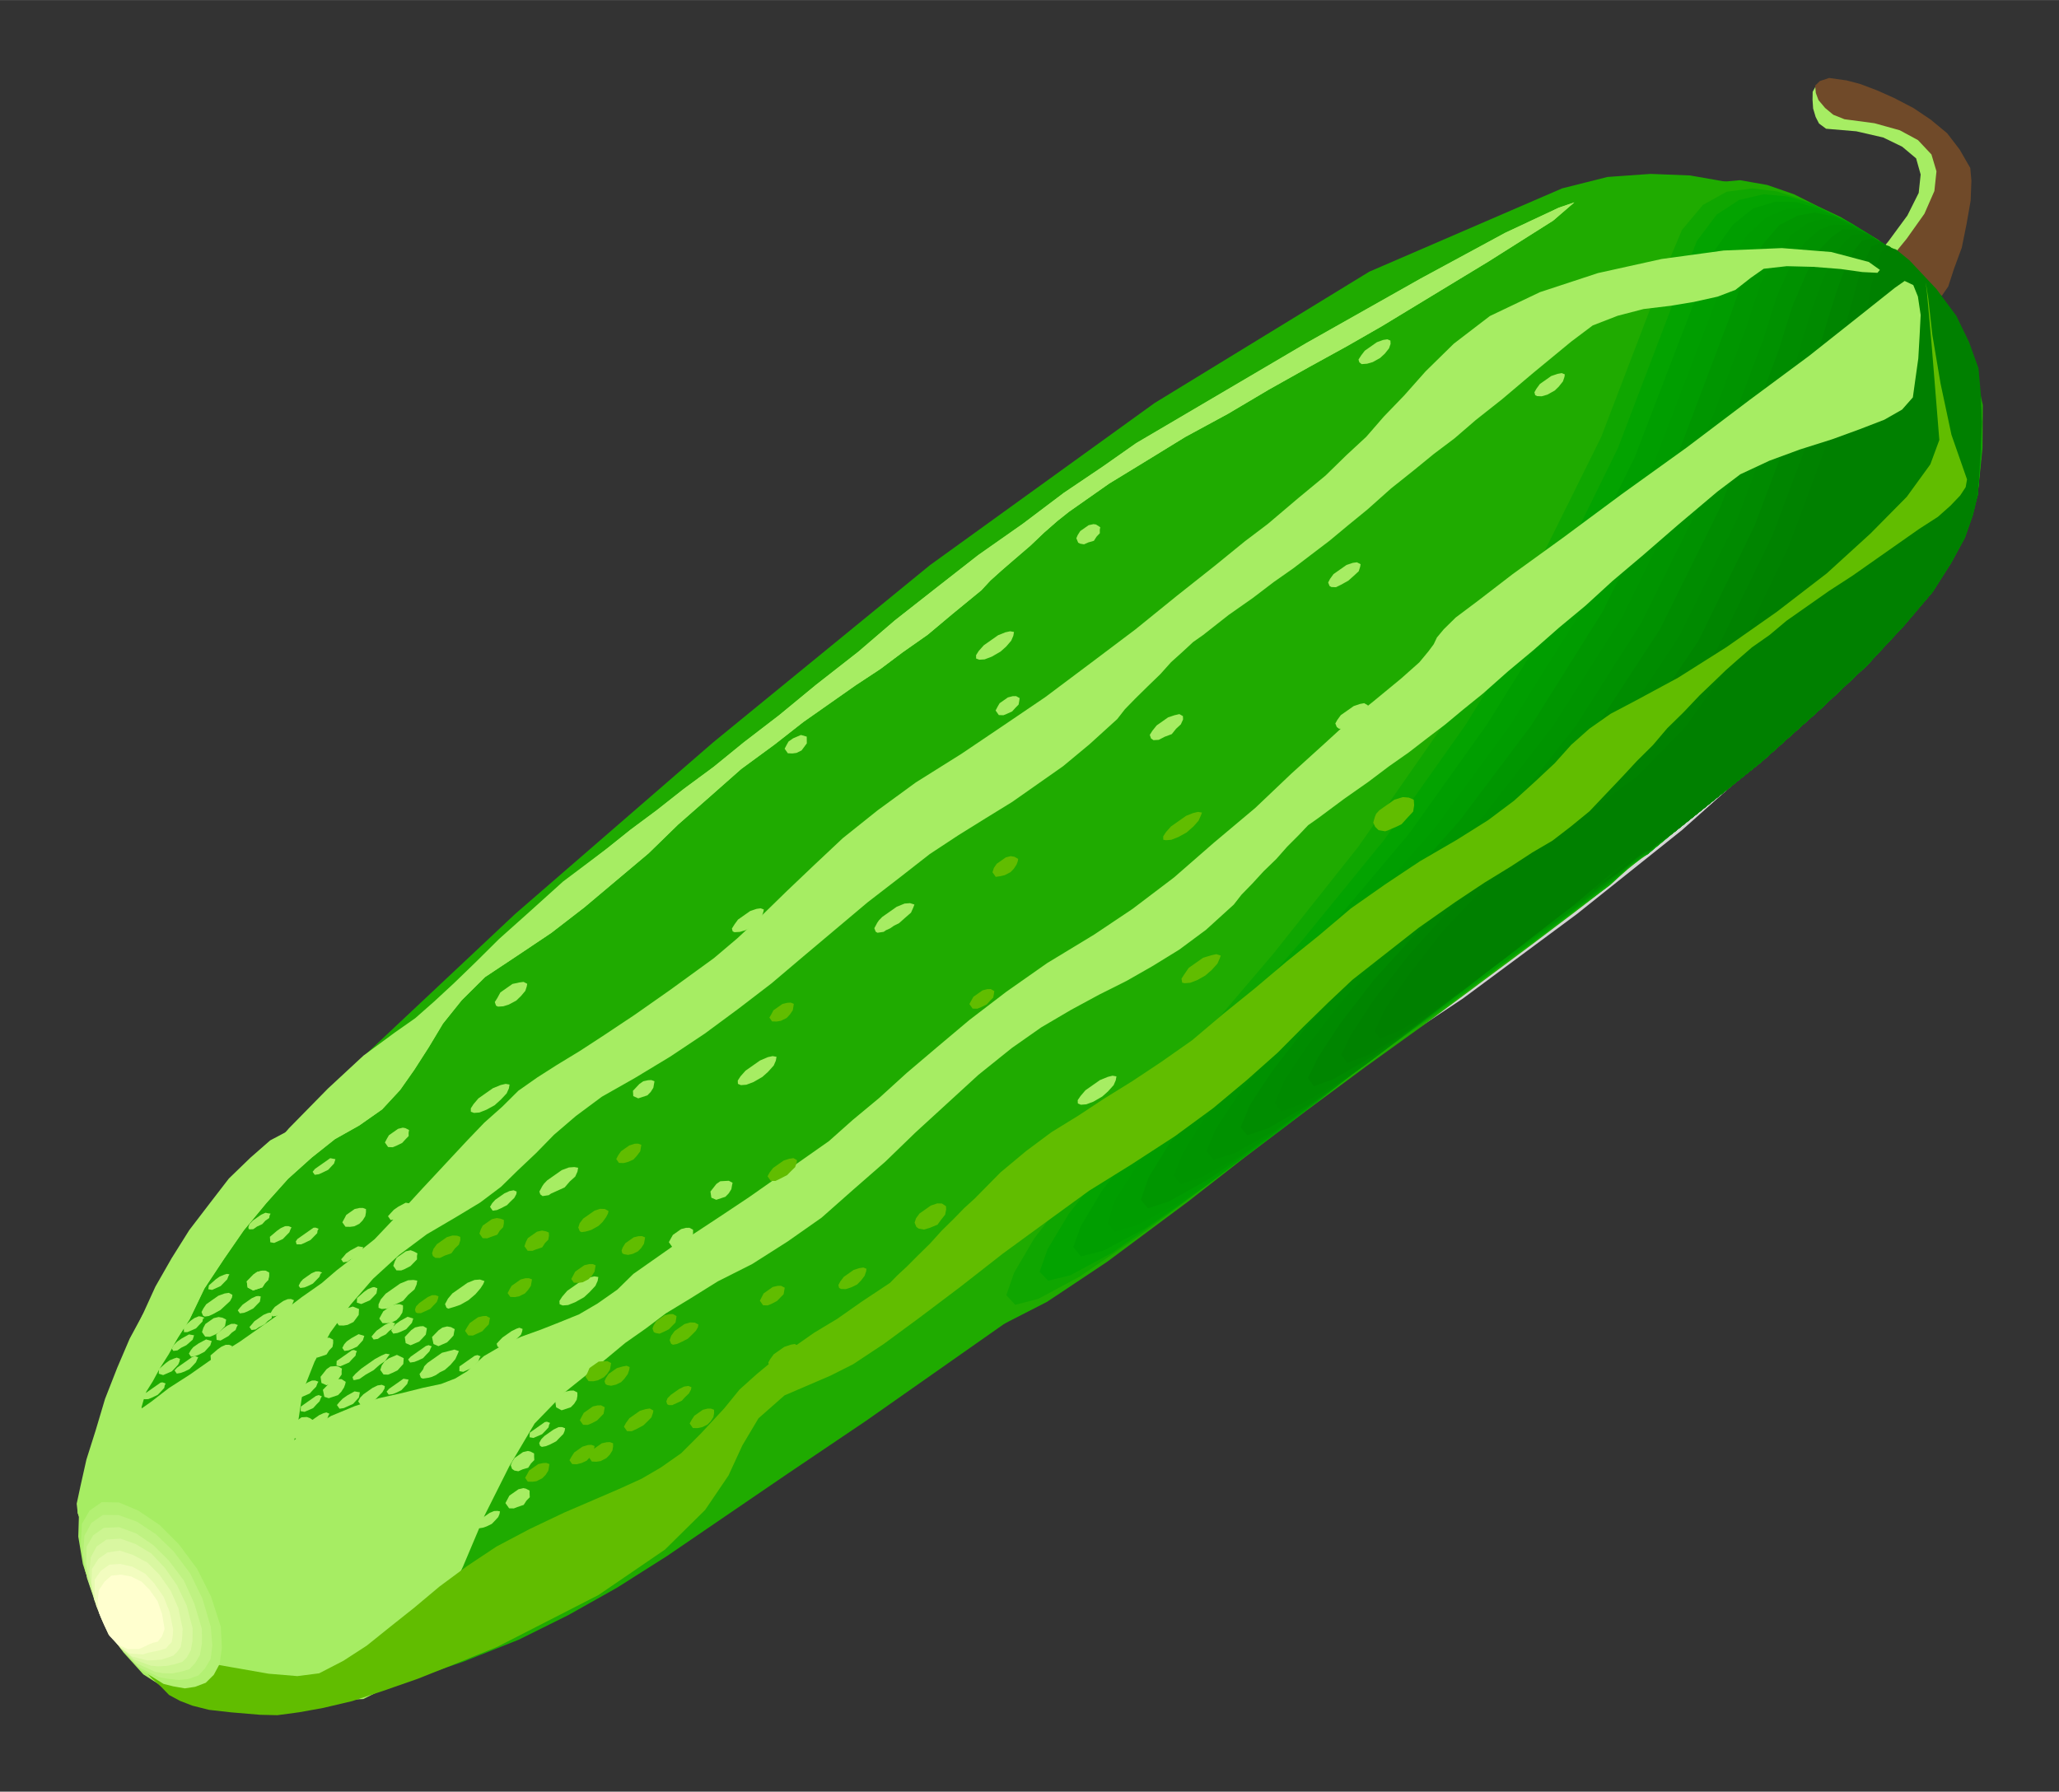 <?xml version="1.0" encoding="UTF-8" standalone="no"?>
<svg
   xmlns:dc="http://purl.org/dc/elements/1.1/"
   xmlns:cc="http://creativecommons.org/ns#"
   xmlns:rdf="http://www.w3.org/1999/02/22-rdf-syntax-ns#"
   xmlns:svg="http://www.w3.org/2000/svg"
   xmlns="http://www.w3.org/2000/svg"
   xmlns:sodipodi="http://sodipodi.sourceforge.net/DTD/sodipodi-0.dtd"
   xmlns:inkscape="http://www.inkscape.org/namespaces/inkscape"
   height="93.327mm"
   viewBox="0 0 10890.355 9477.032"
   width="107.239mm"
   xml:space="preserve"
   id="svg2"
   version="1.1"
   inkscape:version="1.0.2-2 (e86c870879, 2021-01-15)"
   sodipodi:docname="cucumber.svg"
   style="fill-rule:evenodd;image-rendering:optimizeQuality;shape-rendering:geometricPrecision;text-rendering:geometricPrecision"><rect x="0" y="0" width="10890.355" height="9477.032" fill="#333333" stroke="none"/><title
     id="title4884">cucumber 4</title><sodipodi:namedview
     pagecolor="#ffffff"
     bordercolor="#666666"
     borderopacity="1"
     objecttolerance="10"
     gridtolerance="10"
     guidetolerance="10"
     inkscape:pageopacity="0"
     inkscape:pageshadow="2"
     inkscape:window-width="1920"
     inkscape:window-height="1017"
     id="namedview296"
     showgrid="false"
     fit-margin-top="4"
     fit-margin-left="4"
     fit-margin-right="4"
     fit-margin-bottom="4"
     inkscape:zoom="0.97035431"
     inkscape:cx="176.98015"
     inkscape:cy="72.396097"
     inkscape:window-x="-8"
     inkscape:window-y="-8"
     inkscape:window-maximized="1"
     inkscape:current-layer="svg2"
     inkscape:document-rotation="0"
     units="mm" /><defs
     id="defs4" /><g
     id="g4737"
     transform="matrix(0.634,-0.445,0.445,0.634,-662.99,6883.276)"><path
       id="path6"
       d="m 10064,2601 -981,19 -905,57 -823,83 -715,126 -602,140 -443,164 -284,177 -95,203 95,190 284,183 443,165 602,145 715,108 823,95 905,57 981,25 968,-25 918,-57 817,-95 728,-108 588,-145 456,-165 285,-183 101,-190 -101,-203 -285,-177 -456,-164 -588,-140 -728,-126 -817,-83 -918,-57 z"
       inkscape:connector-curvature="0"
       style="fill:#d4d4d4" /><path
       id="path8"
       d="m 9684,2696 -886,13 -823,51 -753,82 -652,114 -544,127 -405,151 -260,159 -82,183 82,171 260,165 405,152 544,133 652,107 753,82 823,57 886,19 886,-19 830,-57 753,-82 658,-107 538,-133 405,-152 260,-165 95,-171 -95,-183 -260,-159 -405,-151 -538,-127 -658,-114 -753,-82 -830,-51 z"
       inkscape:connector-curvature="0"
       style="fill:#cccccc" /><path
       id="path10"
       d="m 9317,2798 -804,12 -747,45 -683,76 -583,101 -487,114 -367,139 -234,146 -76,164 76,152 234,152 367,133 487,120 583,95 683,76 747,44 804,19 791,-19 747,-44 671,-76 589,-95 481,-120 373,-133 235,-152 82,-152 -82,-164 -235,-146 -373,-139 -481,-114 -589,-101 -671,-76 -747,-45 z"
       inkscape:connector-curvature="0"
       style="fill:#c4c4c4" /><path
       id="path12"
       d="m 8937,2893 -715,12 -664,38 -602,64 -519,94 -437,102 -322,120 -203,133 -70,152 70,133 203,133 322,120 437,108 519,82 602,69 664,38 715,19 703,-19 665,-38 601,-69 525,-82 424,-108 329,-120 209,-133 76,-133 -76,-152 -209,-133 -329,-120 -424,-102 -525,-94 -601,-64 -665,-38 z"
       inkscape:connector-curvature="0"
       style="fill:#bfbfbf" /><path
       id="path14"
       d="m 15413,1975 208,-70 152,-82 83,-95 38,-108 -32,-120 -70,-126 -126,-140 -159,-133 -19,-57 7,-50 19,-57 31,-51 32,-44 38,-19 h 38 l 44,38 51,88 70,133 69,140 76,164 51,152 44,152 19,127 v 101 l -50,69 -76,95 -108,89 -101,95 -114,70 -89,50 -70,19 -18,-12 -102,-19 -101,-32 -95,-51 -63,-50 -26,-70 32,-70 108,-69 z"
       inkscape:connector-curvature="0"
       style="fill:#a6ed63" /><path
       id="path16"
       d="m 15526,2032 197,-70 145,-88 89,-102 38,-114 -19,-133 -63,-126 -114,-139 -152,-140 -45,-69 -19,-70 -6,-70 13,-50 25,-44 44,-7 64,19 88,82 64,76 69,102 64,107 69,133 51,133 38,139 6,140 -13,145 -44,76 -82,108 -114,114 -120,114 -127,88 -101,76 -70,26 -25,-13 -95,-19 -89,-32 -76,-57 -44,-57 -13,-76 51,-76 114,-69 z"
       inkscape:connector-curvature="0"
       style="fill:#704a29" /><path
       id="path18"
       d="m 15210,1652 133,266 95,278 38,273 -7,272 -63,259 -107,260 -171,240 -209,241 -114,82 -133,95 -184,89 -215,95 -291,76 -348,82 -443,63 -526,63 -696,38 -886,38 -1019,32 -1082,32 -1102,12 -1057,19 h -962 -791 l -646,-12 -531,-7 -462,-6 -405,-19 -380,-38 -374,-57 -398,-95 L 1443,4197 760,3899 323,3564 89,3203 38,2836 l 76,-374 190,-348 253,-316 297,-273 152,-120 165,-95 165,-88 170,-70 152,-76 146,-57 127,-63 113,-57 L 2526,760 3595,563 5095,348 6880,165 8785,25 10678,0 l 1715,108 1405,291 298,114 253,152 215,164 184,184 146,171 126,177 101,152 z"
       inkscape:connector-curvature="0"
       style="fill:#1fab00" /><path
       id="path20"
       d="m 15242,1652 120,272 82,279 32,266 -7,265 -63,254 -114,259 -164,247 -209,247 -114,88 -133,89 -177,89 -222,95 -291,76 -348,82 -443,63 -526,63 -481,32 -291,19 -164,13 -70,6 h -38 -38 l -88,6 -178,19 -291,13 -367,13 -430,12 -469,13 -506,6 -513,13 -519,19 -494,25 -683,19 -494,-12 -323,-45 -152,-57 -12,-88 133,-102 247,-113 367,-114 582,-165 728,-184 848,-234 943,-285 994,-367 1038,-455 1032,-570 1019,-684 253,-158 221,-51 190,26 165,95 133,133 114,158 88,164 z"
       inkscape:connector-curvature="0"
       style="fill:#1fab00" /><path
       id="path22"
       d="m 15261,1696 114,272 76,273 25,259 -13,260 -69,247 -108,246 -165,241 -202,247 -108,88 -133,89 -177,89 -221,95 -292,76 -354,82 -437,63 -532,63 -481,32 -291,19 -164,13 -70,6 -38,-6 -32,6 h -82 l -171,25 -278,7 -336,12 -386,7 -424,12 h -462 l -475,13 -487,19 -481,25 -684,19 -493,-6 -317,-38 -152,-57 -12,-89 132,-95 247,-113 367,-114 570,-159 709,-171 804,-208 899,-266 955,-348 994,-437 1013,-551 1013,-683 253,-159 215,-57 184,19 158,83 126,114 108,145 89,152 z"
       inkscape:connector-curvature="0"
       style="fill:#0fa600" /><path
       id="path24"
       d="m 15280,1734 107,272 70,273 19,253 -19,253 -70,241 -107,240 -159,234 -202,241 -108,88 -133,89 -177,89 -221,95 -292,76 -354,82 -437,63 -532,63 -481,32 -291,19 -164,13 -64,6 -31,-6 h -32 -82 l -171,19 -266,12 -304,13 -348,6 -373,13 h -418 l -430,13 -456,12 -475,26 -684,19 h -487 l -323,-38 -145,-57 -13,-83 133,-95 253,-113 367,-114 564,-152 677,-159 772,-189 855,-241 905,-323 955,-411 982,-538 1000,-677 253,-171 215,-70 184,6 158,64 120,101 108,133 76,139 z"
       inkscape:connector-curvature="0"
       style="fill:#03a300" /><path
       id="path26"
       d="m 15299,1785 101,266 63,266 13,246 -19,247 -76,228 -108,234 -158,235 -196,234 -108,88 -133,95 -177,89 -221,95 -292,76 -354,76 -437,63 -532,63 -481,32 -291,19 -164,13 -64,6 -31,-6 h -32 -82 l -165,19 -253,12 -272,7 -304,6 -323,6 -361,7 -392,12 -430,13 -456,25 -684,19 h -493 l -317,-38 -152,-57 -6,-82 126,-89 254,-113 360,-114 557,-146 652,-146 735,-170 816,-216 861,-304 924,-392 956,-525 987,-665 253,-171 216,-76 177,-12 152,50 114,83 101,126 76,127 z"
       inkscape:connector-curvature="0"
       style="fill:#009e00" /><path
       id="path28"
       d="m 15318,1823 95,272 56,260 7,240 -25,234 -76,228 -108,228 -158,222 -190,234 -108,88 -133,95 -177,89 -221,95 -292,76 -354,76 -437,63 -532,63 -481,32 -291,19 -164,13 -64,6 -31,-6 h -26 -76 l -164,19 -241,6 -240,6 h -260 l -278,7 h -317 l -348,12 -399,19 -443,26 -683,19 h -488 l -322,-38 -146,-51 -6,-76 126,-95 254,-107 360,-114 545,-140 626,-126 697,-152 772,-190 823,-279 879,-373 931,-513 975,-658 246,-177 216,-89 177,-25 145,32 114,69 95,108 76,120 z"
       inkscape:connector-curvature="0"
       style="fill:#009c00" /><path
       id="path30"
       d="m 15337,1867 82,272 50,254 7,234 -32,234 -76,215 -114,222 -152,215 -183,228 -108,88 -133,95 -177,89 -221,95 -292,76 -354,76 -437,63 -532,63 -481,32 -291,19 -158,6 -63,7 -32,-7 h -25 l -76,7 -165,12 -221,7 -209,6 h -215 l -228,6 h -272 l -311,13 -367,6 -436,26 -684,25 h -487 l -317,-32 -145,-44 -7,-76 133,-95 247,-107 367,-114 532,-133 601,-114 665,-133 721,-171 779,-253 842,-355 905,-493 968,-659 247,-177 215,-95 171,-44 139,19 108,50 89,95 69,114 z"
       inkscape:connector-curvature="0"
       style="fill:#009600" /><path
       id="path32"
       d="m 15343,1905 82,272 44,254 v 227 l -31,228 -76,209 -114,209 -152,209 -177,228 -108,88 -133,95 -177,89 -221,95 -292,76 -354,76 -437,63 -532,63 -481,32 -291,19 -158,6 -63,7 -26,-7 h -25 -70 l -158,19 -209,7 -177,6 h -177 -184 -221 l -266,6 -342,13 -424,25 -683,19 -488,7 -316,-32 -146,-44 -6,-76 139,-89 247,-107 367,-114 525,-133 576,-95 621,-114 677,-146 734,-228 810,-335 874,-481 956,-652 246,-184 209,-107 165,-51 h 139 l 101,38 83,76 63,108 z"
       inkscape:connector-curvature="0"
       style="fill:#009400" /><path
       id="path34"
       d="m 15362,1956 76,266 38,247 v 227 l -38,216 -76,202 -114,203 -152,202 -177,222 -108,95 -133,95 -177,88 -221,89 -292,76 -354,76 -437,63 -532,63 -481,32 -291,19 -158,6 -63,7 -26,-7 h -19 -69 l -152,19 h -196 l -152,7 h -133 -133 l -171,-7 -228,7 -316,12 -412,26 -683,25 -481,6 -317,-31 -145,-45 -7,-76 139,-88 254,-101 367,-114 512,-127 551,-82 582,-89 640,-120 690,-209 766,-317 848,-462 949,-645 247,-190 203,-120 164,-70 133,-13 95,26 82,63 57,95 z"
       inkscape:connector-curvature="0"
       style="fill:#009100" /><path
       id="path36"
       d="m 15381,1994 63,266 38,247 -13,221 -37,209 -83,196 -114,196 -145,197 -171,215 -108,95 -133,95 -177,88 -215,89 -291,76 -361,76 -437,63 -532,63 -481,32 -291,19 h -158 l -57,6 -25,-6 h -19 -70 l -152,13 -183,6 -114,6 -89,-6 h -88 -127 l -184,6 -278,13 -399,25 -683,26 h -482 l -316,-26 -146,-44 -6,-70 139,-88 254,-101 367,-114 500,-121 525,-69 544,-70 595,-101 646,-184 728,-291 823,-449 936,-646 247,-190 203,-126 158,-83 133,-25 h 89 l 76,57 57,82 z"
       inkscape:connector-curvature="0"
       style="fill:#008c00" /><path
       id="path38"
       d="m 15400,2038 63,266 25,240 -19,216 -37,202 -89,190 -114,190 -146,190 -164,209 -108,95 -133,95 -177,88 -215,89 -291,76 -361,76 -437,63 -532,63 -481,32 -291,19 h -158 l -57,6 -19,-6 h -19 -63 l -146,13 h -171 l -88,6 -45,-6 h -38 l -82,-7 -139,7 -253,6 -386,32 -684,25 -481,6 -317,-25 -139,-38 -6,-70 139,-88 253,-101 367,-114 488,-114 494,-57 506,-45 551,-76 601,-158 696,-272 798,-437 930,-639 247,-196 196,-139 158,-95 121,-45 88,-12 70,38 51,82 z"
       inkscape:connector-curvature="0"
       style="fill:#008a00" /><path
       id="path40"
       d="m 15419,2076 50,266 19,240 -19,209 -44,197 -88,177 -108,183 -146,184 -164,209 -108,95 -133,95 -177,88 -215,89 -291,76 -361,76 -437,63 -532,63 -481,32 -284,19 h -159 l -57,6 -19,-12 h -19 -57 l -145,12 h -158 l -51,7 -13,-7 13,-6 -32,-6 h -101 l -228,12 -373,26 -684,31 -481,7 -310,-26 -139,-38 v -69 l 139,-76 253,-101 367,-114 481,-108 462,-44 469,-26 512,-50 557,-140 659,-253 766,-424 917,-626 247,-197 196,-152 152,-107 121,-63 82,-26 63,26 45,63 z"
       inkscape:connector-curvature="0"
       style="fill:#008500" /><path
       id="path42"
       d="m 15438,2127 44,266 13,234 -26,202 -50,190 -95,171 -108,171 -139,177 -158,203 -108,95 -133,95 -177,88 -215,89 -291,76 -361,76 -437,63 -532,63 -481,32 -284,19 h -159 l -57,6 -19,-12 h -12 -64 l -139,12 h -139 -25 l 38,-6 57,-6 19,-13 -64,6 -190,7 -367,31 -683,32 -481,6 -311,-19 -139,-38 v -69 l 139,-76 254,-101 373,-114 469,-108 443,-25 430,-7 462,-25 519,-114 614,-228 741,-411 911,-621 241,-202 196,-158 152,-127 114,-76 76,-44 57,13 44,56 z"
       inkscape:connector-curvature="0"
       style="fill:#008200" /><path
       id="path44"
       d="m 15457,2165 38,266 6,227 -32,197 -50,183 -95,165 -108,164 -139,178 -158,196 -108,95 -133,95 -177,88 -215,89 -291,76 -361,76 -437,63 -532,63 -474,32 -291,19 h -152 l -57,6 -19,-12 h -13 -57 l -139,12 h -127 7 l 82,-12 101,-7 63,-12 h -12 l -165,6 -348,32 -683,31 -488,7 -310,-19 -139,-32 v -63 l 145,-83 253,-94 374,-114 462,-95 405,-13 393,13 424,-7 474,-88 583,-209 709,-399 898,-620 241,-203 196,-164 139,-140 114,-95 76,-57 57,-6 38,51 z"
       inkscape:connector-curvature="0"
       style="fill:#008000" /><path
       id="path46"
       d="m 791,1728 44,-44 83,-19 101,-19 h 133 l 152,-7 171,7 h 190 l 215,12 h 183 178 l 164,-6 h 165 l 133,-13 133,-6 107,-13 95,-6 158,-32 159,-31 145,-32 152,-32 146,-31 152,-32 158,-31 164,-19 152,-26 h 159 l 158,7 183,12 203,7 247,6 h 297 l 367,-6 209,-19 228,-32 234,-38 254,-38 265,-38 304,-19 323,-6 367,19 323,6 367,6 386,-12 386,-13 361,-25 329,-19 266,-19 196,-7 272,-25 241,-19 196,-32 184,-25 177,-44 196,-38 215,-51 266,-44 310,-13 374,63 399,121 411,171 380,196 335,215 260,215 171,203 31,88 -25,7 -82,-64 -108,-101 -145,-120 -146,-108 -139,-76 h -108 l -133,7 -126,-32 -152,-63 -146,-70 -164,-88 -171,-64 -178,-44 -183,6 -336,26 -278,25 -228,13 -190,19 -177,6 -177,13 -197,12 -215,25 -177,13 -158,13 -158,6 -152,6 h -165 l -177,7 h -203 l -221,12 h -83 l -95,13 -107,13 -108,25 -120,19 -114,19 -101,19 -82,25 -254,32 -234,19 h -215 -209 l -215,-13 -215,-12 -235,-7 -253,13 -285,13 -284,25 -285,25 -285,26 -285,12 -285,7 -285,-7 -278,-19 -260,-25 -221,6 -196,19 -171,32 -171,25 -158,26 -178,6 -189,-13 -235,-19 -234,7 -240,31 -228,57 -222,76 -202,101 -184,121 -145,152 -216,202 -177,133 -158,63 -114,19 -101,-19 -70,-25 -51,-25 -25,-7 -437,146 -291,76 -171,-13 -44,-88 51,-165 152,-234 234,-304 z"
       inkscape:connector-curvature="0"
       style="fill:#a6ed63" /><path
       id="path48"
       d="m 304,1981 38,-57 101,-88 133,-108 177,-127 177,-133 184,-132 177,-121 152,-88 184,-108 202,-95 209,-88 222,-70 202,-63 203,-32 177,-19 152,19 95,6 101,-6 95,-19 114,-13 108,-19 133,-12 h 139 l 164,19 h 159 l 170,-19 184,-38 209,-51 234,-63 272,-51 317,-44 380,-19 208,-13 222,-6 234,-13 253,-6 266,-19 304,-13 323,-25 367,-19 329,-32 354,-19 368,-19 h 373 l 348,-12 323,6 h 278 l 235,19 1107,89 893,88 652,76 399,70 107,31 -190,19 -519,-25 -854,-57 -272,-25 -292,-32 -316,-32 -323,-25 -329,-38 -310,-19 -298,-19 h -253 -82 l -101,6 -121,13 -126,19 -133,13 -120,12 -108,13 -89,19 -253,19 -221,19 h -209 l -190,6 -203,-6 h -209 -227 l -247,13 -285,6 -285,32 -285,31 -278,45 -285,25 -285,25 -285,13 -278,-6 -266,-7 -222,38 -196,57 -171,76 -171,70 -158,57 -177,38 h -190 l -190,-19 -202,12 -216,26 -215,50 -234,64 -222,82 -227,89 -203,114 -139,57 -133,56 -120,38 -108,45 -95,31 -76,32 -51,25 -25,38 -240,519 -209,424 -184,304 -133,171 -88,7 -13,-165 63,-367 z"
       inkscape:connector-curvature="0"
       style="fill:#a6ed63" /><path
       id="path50"
       d="m 304,1981 31,-57 95,-88 133,-121 165,-126 177,-140 190,-126 184,-114 164,-82 184,-76 272,-95 335,-101 380,-102 380,-95 373,-69 329,-45 266,-6 h 171 l 171,-19 184,-25 202,-32 222,-38 272,-32 310,-38 374,-12 208,-13 222,-6 234,-13 253,-6 266,-19 304,-13 323,-25 367,-19 329,-32 354,-19 368,-19 h 373 l 348,-12 323,6 h 278 l 235,19 1107,89 893,88 652,76 399,70 107,31 -190,19 -519,-25 -854,-57 -272,-25 -292,-32 -316,-32 -323,-25 -329,-38 -310,-19 -298,-19 h -253 -82 l -101,6 -121,13 -126,19 -133,13 -120,12 -108,13 -89,19 -253,19 -221,19 h -209 l -190,6 -203,-6 h -209 -227 l -247,13 -285,6 -285,32 -285,31 -278,45 -285,25 -285,25 -285,13 -278,-6 -266,-7 -222,38 -196,57 -171,76 -171,70 -158,57 -177,38 h -190 l -190,-19 -202,12 -216,26 -215,50 -234,64 -222,82 -227,89 -203,114 -139,57 -114,56 -108,45 -88,44 -76,32 -51,38 -38,31 -13,38 -152,773 -189,544 -197,316 -177,114 -139,-95 -70,-278 19,-456 z"
       inkscape:connector-curvature="0"
       style="fill:#a6ed63" /><path
       id="path52"
       d="m 760,2601 44,19 h 82 l 114,-31 152,-38 165,-51 189,-44 197,-32 215,-6 183,13 171,38 165,50 152,63 133,51 120,51 101,25 95,6 152,-19 152,13 133,25 139,38 133,32 139,32 146,12 h 165 l 151,-25 h 159 158 l 183,13 203,6 247,6 h 297 367 l 216,-25 234,-19 253,-32 272,-25 285,-25 317,-13 h 341 l 374,25 316,7 355,-13 360,-38 368,-32 335,-50 304,-38 247,-32 190,-12 246,-19 165,-19 95,-26 57,-19 44,-25 70,-19 114,-19 190,-6 297,-13 424,-6 500,-13 545,-6 538,-19 506,-13 430,-25 317,-19 h 82 l 32,57 -19,82 -57,114 -89,114 -95,120 -101,108 -82,88 -108,26 -139,-13 -177,-44 -190,-51 -222,-70 -215,-57 -215,-38 -196,7 -348,31 -311,32 -278,25 -247,32 -234,19 -228,25 -228,19 -228,26 -177,12 -158,13 -158,6 -152,7 h -165 l -177,6 h -203 l -221,6 h -83 l -94,19 -108,19 -108,26 -120,19 -114,25 -101,19 -82,25 -254,32 -227,6 -216,-13 -202,-19 -209,-31 -215,-25 -235,-19 h -246 l -292,19 -284,37 -292,38 -284,45 -292,31 -284,32 h -285 l -285,-13 -260,-38 -221,-12 -196,-13 -171,6 h -171 l -158,13 -178,13 -189,12 -298,57 -310,140 -329,177 -323,202 -316,178 -292,139 -259,63 -209,-31 L 880,3956 639,3779 443,3595 297,3424 190,3253 120,3095 89,2943 l 6,-126 38,-184 70,-126 88,-76 108,-26 h 101 l 101,45 89,63 z"
       inkscape:connector-curvature="0"
       style="fill:#a6ed63" /><path
       id="path54"
       d="m 411,1937 -101,50 -95,127 -82,171 -63,209 -45,221 -12,222 25,202 76,184 44,63 64,57 69,38 89,26 76,-19 88,-45 76,-95 83,-133 69,-227 32,-228 -6,-228 -32,-203 -63,-183 -83,-127 -101,-76 z"
       inkscape:connector-curvature="0"
       style="fill:#a6ed63" /><path
       id="path56"
       d="m 14919,3614 -38,38 -63,25 -95,19 -114,13 -152,-6 h -165 -190 -202 l -190,-7 h -177 -178 l -151,13 h -146 l -127,13 -107,12 -83,13 -164,25 -158,32 -152,25 -146,38 -152,26 -145,31 -159,32 -158,32 -164,12 -159,7 -158,-13 -177,-6 -209,-13 -240,-6 h -304 l -355,19 -221,12 -222,32 -234,38 -247,44 -278,32 -298,25 -323,7 -360,-13 -336,-19 -354,6 -374,7 -367,19 -348,12 -304,7 -253,-7 -171,-25 -335,-70 -235,26 -196,88 -196,114 -266,101 -380,64 -550,-7 -766,-107 -304,-70 -266,-63 -247,-70 -209,-63 -190,-76 -151,-70 -133,-69 -95,-70 -152,-127 -114,-101 -76,-88 -51,-76 -38,-76 -12,-76 -19,-83 -13,-101 6,-82 76,25 114,95 152,158 165,165 171,171 151,126 133,70 184,25 190,7 202,-13 216,-13 221,-19 234,-6 241,6 253,32 260,44 215,45 183,38 165,31 152,13 h 171 l 183,-32 234,-50 159,-45 158,-19 152,-12 164,6 h 165 l 184,13 h 202 l 234,6 70,-13 88,-12 108,-19 114,-19 114,-26 114,-19 101,-19 95,-12 247,-45 228,-19 215,-6 215,13 209,6 228,13 234,6 h 260 l 278,-25 279,-19 278,-25 285,-19 285,-26 h 285 l 285,7 291,25 253,13 221,-7 197,-25 177,-25 164,-38 165,-19 h 177 l 196,25 323,38 393,19 h 417 l 431,-19 399,-51 348,-63 259,-89 146,-101 335,-570 171,-297 38,-70 -50,102 -121,221 -145,304 -140,329 z"
       inkscape:connector-curvature="0"
       style="fill:#61bd00" /><path
       id="path58"
       d="m 380,2013 -95,44 -89,114 -76,158 -57,190 -38,203 -6,202 25,184 70,164 44,51 57,57 64,32 75,19 76,-13 76,-38 76,-82 76,-121 64,-208 31,-209 -6,-209 -32,-184 -63,-164 -76,-121 -95,-69 z"
       inkscape:connector-curvature="0"
       style="fill:#b3f073" /><path
       id="path60"
       d="m 342,2089 -89,44 -82,101 -70,146 -50,171 -38,177 v 184 l 25,164 76,139 44,45 57,50 57,32 70,19 63,-13 70,-31 63,-70 63,-108 64,-189 31,-190 -6,-190 -32,-165 -57,-145 -76,-108 -88,-63 z"
       inkscape:connector-curvature="0"
       style="fill:#bff282" /><path
       id="path62"
       d="m 304,2165 -82,38 -70,95 -63,133 -45,158 -31,158 v 165 l 31,139 70,120 38,38 51,38 57,25 56,19 57,-12 57,-26 57,-57 57,-82 57,-171 32,-171 -6,-171 -26,-145 -50,-133 -70,-101 -89,-57 z"
       inkscape:connector-curvature="0"
       style="fill:#ccf591" /><path
       id="path64"
       d="m 279,2241 -76,38 -70,82 -57,120 -38,139 -25,140 6,139 25,120 70,101 38,32 51,32 44,19 57,19 44,-7 51,-25 44,-44 51,-70 57,-152 25,-152 v -145 l -19,-133 -51,-114 -63,-89 -82,-50 z"
       inkscape:connector-curvature="0"
       style="fill:#d9f7a1" /><path
       id="path66"
       d="m 241,2317 -76,31 -57,76 -51,102 -32,126 -19,120 7,121 31,101 70,82 38,25 44,26 38,12 45,13 37,-6 38,-13 38,-38 45,-57 57,-133 25,-126 v -133 l -19,-114 -51,-101 -57,-76 -76,-38 z"
       inkscape:connector-curvature="0"
       style="fill:#e6fab0" /><path
       id="path68"
       d="m 209,2393 -70,25 -50,70 -45,82 -25,107 -19,102 13,107 31,83 70,57 38,12 44,19 32,13 38,13 25,-7 32,-6 25,-25 32,-38 50,-114 26,-108 v -114 l -13,-89 -44,-88 -57,-63 -63,-38 z"
       inkscape:connector-curvature="0"
       style="fill:#f2fcbf" /><path
       id="path70"
       d="m 184,2469 -64,25 -50,57 -38,69 -19,89 -13,82 13,83 38,63 63,44 38,7 38,6 25,6 32,13 44,-13 44,-31 45,-95 25,-89 v -95 l -13,-76 -38,-70 -50,-50 -57,-32 z"
       inkscape:connector-curvature="0"
       style="fill:#ffffcf" /><path
       id="path72"
       d="m 7665,3570 h -70 l -50,13 -32,12 -12,19 12,19 32,19 50,13 70,6 51,-6 57,-13 31,-19 19,-19 -19,-19 -31,-12 -57,-13 z"
       inkscape:connector-curvature="0"
       style="fill:#a6ed63" /><path
       id="path74"
       d="m 7209,1804 h -38 -31 l -32,6 -19,7 -38,19 -6,25 6,13 38,19 h 19 l 32,6 h 31 l 38,6 51,-6 57,-6 32,-19 19,-13 -19,-25 -32,-19 -57,-13 z"
       inkscape:connector-curvature="0"
       style="fill:#a6ed63" /><path
       id="path76"
       d="m 4304,1962 h -38 -32 l -31,6 -19,7 -38,19 -6,19 6,19 38,19 h 19 l 31,6 32,6 38,7 51,-13 50,-6 32,-19 19,-19 -19,-19 -32,-19 -50,-13 z"
       inkscape:connector-curvature="0"
       style="fill:#a6ed63" /><path
       id="path78"
       d="m 2956,1962 h -70 l -50,13 -32,19 -13,19 13,19 32,19 50,6 70,13 51,-13 57,-6 31,-19 19,-19 -19,-19 -31,-19 -57,-13 z"
       inkscape:connector-curvature="0"
       style="fill:#a6ed63" /><path
       id="path80"
       d="m 2918,2513 h -38 -32 l -31,6 -19,13 -38,12 -7,26 7,12 38,19 19,7 31,6 h 32 l 38,6 51,-6 50,-13 32,-19 19,-12 -19,-26 -32,-12 -50,-19 z"
       inkscape:connector-curvature="0"
       style="fill:#a6ed63" /><path
       id="path82"
       d="m 3323,2222 h -63 l -45,12 -38,19 -6,26 6,12 38,13 45,13 63,6 63,-6 51,-13 32,-13 19,-12 -19,-26 -32,-19 -51,-12 z"
       inkscape:connector-curvature="0"
       style="fill:#a6ed63" /><path
       id="path84"
       d="m 4234,1234 h -63 l -50,13 -32,13 -13,19 13,19 32,19 50,12 63,7 57,-7 57,-12 32,-19 19,-19 -19,-19 -32,-13 -57,-13 z"
       inkscape:connector-curvature="0"
       style="fill:#a6ed63" /><path
       id="path86"
       d="m 3981,2658 h -69 l -51,13 -32,13 -12,19 12,19 32,19 51,12 69,7 51,-7 57,-12 32,-19 19,-19 -19,-19 -32,-13 -57,-13 z"
       inkscape:connector-curvature="0"
       style="fill:#a6ed63" /><path
       id="path88"
       d="m 5842,2127 h -69 l -51,12 -32,13 -12,19 12,19 32,19 51,13 69,6 51,-6 57,-13 31,-19 19,-19 -19,-19 -31,-13 -57,-12 z"
       inkscape:connector-curvature="0"
       style="fill:#a6ed63" /><path
       id="path90"
       d="m 9172,2431 h -64 l -50,12 -32,13 -13,19 13,13 32,19 50,12 64,7 63,-7 50,-12 32,-19 19,-13 -19,-19 -32,-13 -50,-12 z"
       inkscape:connector-curvature="0"
       style="fill:#61bd00" /><path
       id="path92"
       d="m 8716,3291 h -63 l -51,19 -32,13 -12,25 12,13 32,19 51,13 63,6 57,-6 57,-13 31,-19 19,-13 -19,-25 -31,-13 -57,-19 z"
       inkscape:connector-curvature="0"
       style="fill:#61bd00" /><path
       id="path94"
       d="m 10406,3158 h -38 -32 l -31,7 -19,12 -32,26 -6,31 6,32 32,32 19,6 31,6 32,7 38,6 57,-13 57,-12 31,-32 19,-32 -19,-31 -31,-26 -57,-19 z"
       inkscape:connector-curvature="0"
       style="fill:#61bd00" /><path
       id="path96"
       d="m 6241,3608 h -57 l -38,13 -25,19 -7,31 7,19 25,25 38,13 57,13 38,-13 44,-13 26,-25 12,-19 -12,-31 -26,-19 -44,-13 z"
       inkscape:connector-curvature="0"
       style="fill:#61bd00" /><path
       id="path98"
       d="m 3779,3177 h -45 l -31,19 -26,13 v 25 13 l 26,19 31,13 45,6 31,-6 32,-13 19,-19 13,-13 -13,-25 -19,-13 -32,-19 z"
       inkscape:connector-curvature="0"
       style="fill:#61bd00" /><path
       id="path100"
       d="m 3570,3405 h -44 l -26,13 -25,13 v 25 13 l 25,19 26,6 44,6 32,-6 31,-6 19,-19 13,-13 -13,-25 -19,-13 -31,-13 z"
       inkscape:connector-curvature="0"
       style="fill:#61bd00" /><path
       id="path102"
       d="m 3038,3513 h -44 l -25,13 -26,12 v 19 13 l 26,19 25,13 44,6 32,-6 31,-13 19,-19 13,-13 -13,-19 -19,-12 -31,-13 z"
       inkscape:connector-curvature="0"
       style="fill:#61bd00" /><path
       id="path104"
       d="m 3355,3589 h -38 l -32,13 -25,12 v 19 13 l 25,19 32,12 38,7 31,-7 38,-12 19,-19 13,-13 -13,-19 -19,-12 -38,-13 z"
       inkscape:connector-curvature="0"
       style="fill:#61bd00" /><path
       id="path106"
       d="m 3475,3646 h -44 l -26,13 -25,12 v 19 19 l 25,19 26,13 44,6 32,-6 31,-13 19,-19 13,-19 -13,-19 -19,-12 -31,-13 z"
       inkscape:connector-curvature="0"
       style="fill:#61bd00" /><path
       id="path108"
       d="m 3855,3285 h -38 l -32,13 -19,12 -6,19 6,13 19,19 32,13 38,6 31,-6 38,-13 26,-19 12,-13 -12,-19 -26,-12 -38,-13 z"
       inkscape:connector-curvature="0"
       style="fill:#61bd00" /><path
       id="path110"
       d="m 4329,3177 h -38 l -31,13 -19,13 -7,25 7,13 19,19 31,6 38,6 32,-6 32,-6 19,-19 12,-13 -12,-25 -19,-13 -32,-13 z"
       inkscape:connector-curvature="0"
       style="fill:#61bd00" /><path
       id="path112"
       d="m 4076,2582 h -44 l -25,13 -26,13 v 19 12 l 26,19 25,13 44,6 32,-6 32,-13 19,-19 12,-12 -12,-19 -19,-13 -32,-13 z"
       inkscape:connector-curvature="0"
       style="fill:#61bd00" /><path
       id="path114"
       d="m 3741,1962 h -45 l -25,13 -25,19 v 19 19 l 25,19 25,6 45,13 31,-13 32,-6 19,-19 13,-19 -13,-19 -19,-19 -32,-13 z"
       inkscape:connector-curvature="0"
       style="fill:#61bd00" /><path
       id="path116"
       d="m 3076,2146 h -38 l -31,6 -19,13 -7,19 7,12 19,13 31,6 38,7 32,-7 31,-6 19,-13 13,-12 -13,-19 -19,-13 -31,-6 z"
       inkscape:connector-curvature="0"
       style="fill:#61bd00" /><path
       id="path118"
       d="m 4121,3646 h -38 l -32,6 -19,13 -6,19 6,12 19,13 32,6 38,7 31,-7 38,-6 26,-13 12,-12 -12,-19 -26,-13 -38,-6 z"
       inkscape:connector-curvature="0"
       style="fill:#61bd00" /><path
       id="path120"
       d="m 3665,2412 h -44 l -26,12 -25,13 v 19 13 l 25,19 26,12 44,7 31,-7 32,-12 19,-19 13,-13 -13,-19 -19,-13 -32,-12 z"
       inkscape:connector-curvature="0"
       style="fill:#61bd00" /><path
       id="path122"
       d="m 3279,2456 h -38 l -32,13 -25,12 v 26 12 l 25,19 32,6 38,7 31,-7 32,-6 19,-19 13,-12 -13,-26 -19,-12 -32,-13 z"
       inkscape:connector-curvature="0"
       style="fill:#61bd00" /><path
       id="path124"
       d="m 3943,2209 h -44 l -25,13 -26,19 v 19 19 l 26,19 25,6 44,13 32,-13 32,-6 19,-19 12,-19 -12,-19 -19,-19 -32,-13 z"
       inkscape:connector-curvature="0"
       style="fill:#61bd00" /><path
       id="path126"
       d="m 4462,2620 h -38 l -31,13 -19,13 -7,19 7,12 19,19 31,13 38,6 32,-6 32,-13 19,-19 12,-12 -12,-19 -19,-13 -32,-13 z"
       inkscape:connector-curvature="0"
       style="fill:#61bd00" /><path
       id="path128"
       d="m 4798,2089 h -38 l -32,12 -25,13 v 19 13 l 25,19 32,12 38,7 31,-7 38,-12 19,-19 13,-13 -13,-19 -19,-13 -38,-12 z"
       inkscape:connector-curvature="0"
       style="fill:#61bd00" /><path
       id="path130"
       d="m 4342,2317 h -57 l -38,12 -25,19 -6,26 6,12 25,13 38,13 57,6 38,-6 38,-13 25,-13 13,-12 -13,-26 -25,-19 -38,-12 z"
       inkscape:connector-curvature="0"
       style="fill:#61bd00" /><path
       id="path132"
       d="m 3412,1886 h -45 l -38,13 -25,19 -6,19 6,19 25,19 38,6 45,13 38,-13 38,-6 25,-19 13,-19 -13,-19 -25,-19 -38,-13 z"
       inkscape:connector-curvature="0"
       style="fill:#61bd00" /><path
       id="path134"
       d="m 5595,2779 h -50 l -38,12 -26,13 v 25 13 l 26,19 38,6 50,7 38,-7 38,-6 26,-19 12,-13 -12,-25 -26,-13 -38,-12 z"
       inkscape:connector-curvature="0"
       style="fill:#61bd00" /><path
       id="path136"
       d="m 5557,3665 h -44 l -38,12 -25,13 -7,19 7,13 25,19 38,12 44,7 38,-7 38,-12 26,-19 12,-13 -12,-19 -26,-13 -38,-12 z"
       inkscape:connector-curvature="0"
       style="fill:#61bd00" /><path
       id="path138"
       d="m 3810,3614 h -50 l -38,13 -26,13 v 25 12 l 26,19 38,7 50,6 38,-6 38,-7 26,-19 12,-12 -12,-25 -26,-13 -38,-13 z"
       inkscape:connector-curvature="0"
       style="fill:#61bd00" /><path
       id="path140"
       d="m 4399,3304 h -44 l -38,13 -26,19 -6,25 6,13 26,12 38,7 44,6 38,-6 38,-7 25,-12 13,-13 -13,-25 -25,-19 -38,-13 z"
       inkscape:connector-curvature="0"
       style="fill:#61bd00" /><path
       id="path142"
       d="m 4861,3823 h -44 l -38,13 -25,12 -7,26 7,12 25,19 38,7 44,6 44,-6 45,-7 25,-19 13,-12 -13,-26 -25,-12 -45,-13 z"
       inkscape:connector-curvature="0"
       style="fill:#61bd00" /><path
       id="path144"
       d="m 4171,3855 h -38 l -31,12 -26,13 v 19 19 l 26,19 31,13 38,6 32,-6 31,-13 19,-19 13,-19 -13,-19 -19,-13 -31,-12 z"
       inkscape:connector-curvature="0"
       style="fill:#61bd00" /><path
       id="path146"
       d="m 5045,3443 h -45 l -25,13 -25,13 v 25 13 l 25,19 25,6 45,6 31,-6 32,-6 19,-19 13,-13 -13,-25 -19,-13 -32,-13 z"
       inkscape:connector-curvature="0"
       style="fill:#61bd00" /><path
       id="path148"
       d="m 6209,1899 h -44 l -25,13 -26,12 v 19 13 l 26,19 25,12 44,7 32,-7 32,-12 19,-19 12,-13 -12,-19 -19,-12 -32,-13 z"
       inkscape:connector-curvature="0"
       style="fill:#61bd00" /><path
       id="path150"
       d="m 7380,2608 h -44 l -25,12 -26,13 v 25 13 l 26,19 25,6 44,7 32,-7 32,-6 19,-19 12,-13 -12,-25 -19,-13 -32,-12 z"
       inkscape:connector-curvature="0"
       style="fill:#61bd00" /><path
       id="path152"
       d="m 8032,1956 h -44 l -32,12 -25,19 v 26 12 l 25,13 32,13 44,6 32,-6 32,-13 19,-13 12,-12 -12,-26 -19,-19 -32,-12 z"
       inkscape:connector-curvature="0"
       style="fill:#61bd00" /><path
       id="path154"
       d="m 9475,1810 h -50 l -45,13 -31,13 -7,25 7,19 31,19 45,6 50,13 45,-13 44,-6 32,-19 12,-19 -12,-25 -32,-13 -44,-13 z"
       inkscape:connector-curvature="0"
       style="fill:#a6ed63" /><path
       id="path156"
       d="m 11064,1658 h -57 l -38,13 -25,13 -6,25 6,13 25,19 38,6 57,6 51,-6 44,-6 25,-19 13,-13 -13,-25 -25,-13 -44,-13 z"
       inkscape:connector-curvature="0"
       style="fill:#a6ed63" /><path
       id="path158"
       d="m 10551,2475 h -57 l -38,13 -25,12 -6,26 6,18 25,19 38,7 57,12 51,-12 44,-7 26,-19 12,-18 -12,-26 -26,-12 -44,-13 z"
       inkscape:connector-curvature="0"
       style="fill:#a6ed63" /><path
       id="path160"
       d="m 12963,1405 h -57 l -38,13 -25,12 -7,19 7,13 25,19 38,13 57,6 38,-6 44,-13 26,-19 12,-13 -12,-19 -26,-12 -44,-13 z"
       inkscape:connector-curvature="0"
       style="fill:#a6ed63" /><path
       id="path162"
       d="m 12115,532 h -57 l -38,12 -32,13 -6,19 6,19 32,19 38,13 57,6 44,-6 44,-13 26,-19 12,-19 -12,-19 -26,-13 -44,-12 z"
       inkscape:connector-curvature="0"
       style="fill:#a6ed63" /><path
       id="path164"
       d="m 4766,728 h -57 l -38,19 -31,13 -7,25 7,13 31,19 38,12 57,7 44,-7 45,-12 25,-19 13,-13 -13,-25 -25,-13 -45,-19 z"
       inkscape:connector-curvature="0"
       style="fill:#a6ed63" /><path
       id="path166"
       d="m 6380,1253 h -57 l -38,13 -31,13 -7,19 7,12 31,19 38,13 57,6 45,-6 44,-13 25,-19 13,-12 -13,-19 -25,-13 -44,-13 z"
       inkscape:connector-curvature="0"
       style="fill:#a6ed63" /><path
       id="path168"
       d="m 7342,456 h -38 l -25,12 -25,13 v 19 19 l 25,19 25,13 38,6 57,-19 26,-38 -26,-32 z"
       inkscape:connector-curvature="0"
       style="fill:#a6ed63" /><path
       id="path170"
       d="m 8672,1070 h -38 l -26,12 -25,13 v 25 13 l 25,19 26,6 38,7 31,-7 32,-6 19,-19 12,-13 -12,-25 -19,-13 -32,-12 z"
       inkscape:connector-curvature="0"
       style="fill:#a6ed63" /><path
       id="path172"
       d="m 3570,1089 h -44 l -26,12 -25,13 v 25 13 l 25,19 26,6 44,7 32,-7 31,-6 13,-19 13,-13 -13,-25 -13,-13 -31,-12 z"
       inkscape:connector-curvature="0"
       style="fill:#a6ed63" /><path
       id="path174"
       d="m 5165,2646 -63,19 -19,38 19,31 63,19 32,-6 31,-13 19,-19 13,-12 -13,-26 -19,-12 -31,-19 z"
       inkscape:connector-curvature="0"
       style="fill:#a6ed63" /><path
       id="path176"
       d="m 2886,2266 -63,13 -19,38 19,31 63,13 32,-6 32,-7 19,-19 12,-12 -12,-26 -19,-12 -32,-13 z"
       inkscape:connector-curvature="0"
       style="fill:#a6ed63" /><path
       id="path178"
       d="m 2595,1886 h -44 l -25,19 -26,13 v 25 13 l 26,19 25,12 44,7 57,-19 25,-32 -25,-38 z"
       inkscape:connector-curvature="0"
       style="fill:#a6ed63" /><path
       id="path180"
       d="m 2222,2241 -64,12 -19,45 19,25 64,19 31,-6 32,-13 19,-13 13,-12 -13,-32 -19,-13 -32,-12 z"
       inkscape:connector-curvature="0"
       style="fill:#a6ed63" /><path
       id="path182"
       d="m 1798,1424 h -38 l -26,13 -25,19 v 25 13 l 25,19 26,6 38,6 31,-6 32,-6 19,-19 13,-13 -13,-25 -19,-19 -32,-13 z"
       inkscape:connector-curvature="0"
       style="fill:#a6ed63" /><path
       id="path184"
       d="m 3038,2374 -63,12 -19,45 19,31 63,13 32,-6 31,-7 19,-19 13,-12 -13,-26 -19,-19 -31,-12 z"
       inkscape:connector-curvature="0"
       style="fill:#a6ed63" /><path
       id="path186"
       d="m 3133,1804 h -44 l -25,13 -26,19 v 25 13 l 26,19 25,6 44,6 32,-6 31,-6 13,-19 13,-13 -13,-25 -13,-19 -31,-13 z"
       inkscape:connector-curvature="0"
       style="fill:#a6ed63" /><path
       id="path188"
       d="m 3475,3215 -63,13 -19,38 19,38 63,19 32,-6 31,-13 19,-19 13,-19 -13,-25 -19,-13 -31,-13 z"
       inkscape:connector-curvature="0"
       style="fill:#a6ed63" /><path
       id="path190"
       d="m 3000,3386 h -38 l -31,13 -19,13 -7,25 7,19 19,19 31,6 38,13 32,-13 32,-6 12,-19 13,-19 -13,-25 -12,-13 -32,-13 z"
       inkscape:connector-curvature="0"
       style="fill:#a6ed63" /><path
       id="path192"
       d="m 2317,1962 -64,13 -19,38 19,38 64,19 31,-13 32,-6 19,-19 13,-19 -13,-26 -19,-12 -32,-13 z"
       inkscape:connector-curvature="0"
       style="fill:#a6ed63" /><path
       id="path194"
       d="m 2260,2152 -64,19 -19,38 19,32 64,19 31,-7 32,-12 13,-19 12,-13 -12,-25 -13,-13 -32,-19 z"
       inkscape:connector-curvature="0"
       style="fill:#a6ed63" /><path
       id="path196"
       d="m 2652,2336 h -38 l -32,12 -25,19 v 26 12 l 25,19 32,7 38,6 57,-13 25,-31 -25,-45 z"
       inkscape:connector-curvature="0"
       style="fill:#a6ed63" /><path
       id="path198"
       d="m 1899,2323 h -38 l -32,19 -19,19 -6,32 6,19 19,25 32,13 38,6 32,-6 31,-13 13,-25 12,-19 -12,-32 -13,-19 -31,-19 z"
       inkscape:connector-curvature="0"
       style="fill:#a6ed63" /><path
       id="path200"
       d="m 2842,2051 h -38 l -25,12 -26,13 v 19 19 l 26,19 25,13 38,6 32,-6 31,-13 19,-19 13,-19 -13,-19 -19,-13 -31,-12 z"
       inkscape:connector-curvature="0"
       style="fill:#a6ed63" /><path
       id="path202"
       d="m 2222,1336 -64,12 -19,38 19,38 64,19 31,-13 32,-6 19,-19 13,-19 -13,-25 -19,-13 -32,-12 z"
       inkscape:connector-curvature="0"
       style="fill:#a6ed63" /><path
       id="path204"
       d="m 2222,1336 -64,12 -19,38 19,38 64,19 31,-13 32,-6 19,-19 13,-19 -13,-25 -19,-13 -32,-12 z"
       inkscape:connector-curvature="0"
       style="fill:#a6ed63" /><path
       id="path206"
       d="m 4760,2760 h -38 l -25,12 -26,13 v 25 19 l 26,19 25,7 38,12 31,-12 32,-7 19,-19 13,-19 -13,-25 -19,-13 -32,-12 z"
       inkscape:connector-curvature="0"
       style="fill:#a6ed63" /><path
       id="path208"
       d="m 2829,3576 h -44 l -25,13 -26,13 v 25 19 l 26,19 25,6 44,13 32,-13 32,-6 12,-19 13,-19 -13,-25 -12,-13 -32,-13 z"
       inkscape:connector-curvature="0"
       style="fill:#a6ed63" /><path
       id="path210"
       d="m 5127,1785 -63,13 -19,31 19,32 63,19 32,-6 31,-13 19,-19 13,-13 -13,-19 -19,-12 -31,-13 z"
       inkscape:connector-curvature="0"
       style="fill:#a6ed63" /><path
       id="path212"
       d="m 2677,1310 h -38 -31 l -19,7 -7,19 7,6 19,13 31,6 38,6 32,-6 32,-6 12,-13 13,-6 -13,-19 -12,-7 h -32 z"
       inkscape:connector-curvature="0"
       style="fill:#a6ed63" /><path
       id="path214"
       d="m 2519,1557 h -38 l -25,6 -25,13 v 19 l 25,13 25,6 38,6 32,-6 31,-6 19,-13 h 13 l -13,-19 -19,-13 -31,-6 z"
       inkscape:connector-curvature="0"
       style="fill:#a6ed63" /><path
       id="path216"
       d="m 1842,1519 -63,6 -19,32 19,19 63,6 32,-6 h 31 l 19,-13 13,-6 -13,-19 -19,-13 -31,-6 z"
       inkscape:connector-curvature="0"
       style="fill:#a6ed63" /><path
       id="path218"
       d="m 1728,1614 -63,6 -19,32 19,19 63,6 32,-6 h 31 l 19,-13 13,-6 -13,-19 -19,-13 -31,-6 z"
       inkscape:connector-curvature="0"
       style="fill:#a6ed63" /><path
       id="path220"
       d="m 1690,1348 -63,7 -19,31 19,13 63,13 32,-7 31,-6 13,-13 h 13 l -13,-19 -13,-12 -31,-7 z"
       inkscape:connector-curvature="0"
       style="fill:#a6ed63" /><path
       id="path222"
       d="m 1386,1487 -63,7 -19,25 19,25 63,13 32,-6 31,-7 19,-12 13,-13 -13,-19 -19,-6 -31,-7 z"
       inkscape:connector-curvature="0"
       style="fill:#a6ed63" /><path
       id="path224"
       d="m 2089,1462 h -45 l -25,6 -25,7 v 12 13 l 25,13 25,6 45,6 31,-6 32,-6 13,-13 12,-13 -12,-12 -13,-7 -32,-6 z"
       inkscape:connector-curvature="0"
       style="fill:#a6ed63" /><path
       id="path226"
       d="m 1994,1215 -63,7 -19,19 19,19 63,12 31,-6 32,-6 19,-13 13,-6 -13,-13 -19,-6 -32,-7 z"
       inkscape:connector-curvature="0"
       style="fill:#a6ed63" /><path
       id="path228"
       d="m 2526,1184 -64,6 -19,32 19,19 64,12 31,-6 32,-6 19,-13 12,-6 -12,-19 -19,-13 -32,-6 z"
       inkscape:connector-curvature="0"
       style="fill:#a6ed63" /><path
       id="path230"
       d="m 1215,1576 h -38 -31 l -19,6 -7,19 7,7 19,12 31,7 38,6 32,-6 32,-7 12,-12 13,-7 -13,-19 -12,-6 h -32 z"
       inkscape:connector-curvature="0"
       style="fill:#a6ed63" /><path
       id="path232"
       d="m 1570,1412 h -38 l -32,6 -25,12 v 13 6 l 25,13 h 32 l 38,6 57,-6 25,-19 -25,-25 z"
       inkscape:connector-curvature="0"
       style="fill:#a6ed63" /><path
       id="path234"
       d="m 2861,1582 h -38 l -25,7 -26,6 v 19 6 l 26,13 h 25 l 38,6 57,-6 25,-19 -25,-25 z"
       inkscape:connector-curvature="0"
       style="fill:#a6ed63" /><path
       id="path236"
       d="m 2519,2285 h -63 l -51,6 -31,7 -7,19 7,6 31,13 h 51 l 63,6 51,-6 h 50 l 32,-13 19,-6 -19,-19 -32,-7 -50,-6 z"
       inkscape:connector-curvature="0"
       style="fill:#a6ed63" /><path
       id="path238"
       d="m 2469,1032 h -38 l -32,6 -19,13 -6,12 6,7 19,12 h 32 l 38,7 31,-7 h 32 l 12,-12 13,-7 -13,-12 -12,-13 -32,-6 z"
       inkscape:connector-curvature="0"
       style="fill:#a6ed63" /><path
       id="path240"
       d="m 3051,987 h -38 -32 l -25,7 v 19 6 l 25,13 32,6 38,6 57,-12 25,-19 -25,-26 z"
       inkscape:connector-curvature="0"
       style="fill:#a6ed63" /><path
       id="path242"
       d="m 2253,1601 h -38 l -25,7 -25,12 v 19 7 l 25,12 25,7 38,6 32,-6 32,-7 19,-12 12,-7 -12,-19 -19,-12 -32,-7 z"
       inkscape:connector-curvature="0"
       style="fill:#a6ed63" /><path
       id="path244"
       d="m 1646,1506 h -45 l -25,7 -25,12 v 19 7 l 25,12 25,7 45,6 57,-13 25,-19 -25,-31 z"
       inkscape:connector-curvature="0"
       style="fill:#a6ed63" /><path
       id="path246"
       d="m 1494,1557 h -38 -26 l -25,6 v 19 7 l 25,12 26,7 38,6 31,-6 32,-7 19,-12 13,-7 -13,-19 -19,-6 h -32 z"
       inkscape:connector-curvature="0"
       style="fill:#a6ed63" /><path
       id="path248"
       d="m 2089,1601 h -45 l -25,7 -25,6 v 19 6 l 25,13 h 25 l 45,6 31,-6 h 32 l 13,-13 12,-6 -12,-19 -13,-6 -32,-7 z"
       inkscape:connector-curvature="0"
       style="fill:#a6ed63" /><path
       id="path250"
       d="m 1899,1317 h -57 l -32,12 -25,13 -6,25 6,13 25,13 32,6 57,6 44,-6 44,-6 26,-13 12,-13 -12,-25 -26,-13 -44,-12 z"
       inkscape:connector-curvature="0"
       style="fill:#a6ed63" /><path
       id="path252"
       d="m 3298,1525 h -38 l -32,7 -25,6 v 19 13 l 25,12 32,7 38,6 57,-13 25,-25 -25,-25 z"
       inkscape:connector-curvature="0"
       style="fill:#a6ed63" /><path
       id="path254"
       d="m 2519,2076 h -38 l -25,6 -25,13 v 19 6 l 25,13 25,6 38,7 57,-13 25,-19 -25,-32 z"
       inkscape:connector-curvature="0"
       style="fill:#a6ed63" /><path
       id="path256"
       d="m 2595,2507 h -38 -25 l -25,6 v 19 6 l 25,13 25,6 38,6 57,-12 25,-19 -25,-25 z"
       inkscape:connector-curvature="0"
       style="fill:#a6ed63" /><path
       id="path258"
       d="m 2032,2260 h -63 l -19,25 19,19 63,13 31,-7 32,-6 19,-13 13,-6 -13,-19 -19,-6 h -32 z"
       inkscape:connector-curvature="0"
       style="fill:#a6ed63" /><path
       id="path260"
       d="m 2272,2380 h -38 l -31,6 -26,7 v 19 12 l 26,13 31,6 38,7 57,-13 26,-25 -26,-26 z"
       inkscape:connector-curvature="0"
       style="fill:#a6ed63" /><path
       id="path262"
       d="m 2728,2133 h -38 l -25,6 -26,7 v 19 6 l 26,13 h 25 l 38,6 32,-6 h 31 l 19,-13 13,-6 -13,-19 -19,-7 -31,-6 z"
       inkscape:connector-curvature="0"
       style="fill:#a6ed63" /><path
       id="path264"
       d="m 2772,1867 -63,7 -19,25 19,25 63,13 32,-6 32,-7 12,-12 13,-13 -13,-19 -12,-6 -32,-7 z"
       inkscape:connector-curvature="0"
       style="fill:#a6ed63" /><path
       id="path266"
       d="m 2861,2171 h -38 l -25,6 -26,13 v 19 6 l 26,13 25,6 38,7 57,-13 25,-19 -25,-32 z"
       inkscape:connector-curvature="0"
       style="fill:#a6ed63" /><path
       id="path268"
       d="m 2842,2412 h -38 -25 l -26,6 v 19 6 l 26,13 25,6 38,7 32,-7 31,-6 19,-13 13,-6 -13,-19 -19,-6 h -31 z"
       inkscape:connector-curvature="0"
       style="fill:#a6ed63" /><path
       id="path270"
       d="m 2576,3595 h -38 l -25,7 -25,12 v 13 13 l 25,12 25,7 38,6 32,-6 31,-7 19,-12 13,-13 -13,-13 -19,-12 -31,-7 z"
       inkscape:connector-curvature="0"
       style="fill:#a6ed63" /><path
       id="path272"
       d="m 3209,3304 h -63 l -19,25 19,19 63,13 32,-6 31,-7 13,-12 13,-7 -13,-19 -13,-6 h -31 z"
       inkscape:connector-curvature="0"
       style="fill:#a6ed63" /><path
       id="path274"
       d="m 3076,2658 h -63 l -19,26 19,19 63,12 32,-6 31,-6 19,-13 13,-6 -13,-19 -19,-7 h -31 z"
       inkscape:connector-curvature="0"
       style="fill:#a6ed63" /><path
       id="path276"
       d="m 2412,2146 h -64 l -19,25 19,19 64,13 31,-7 32,-6 13,-13 12,-6 -12,-19 -13,-6 h -32 z"
       inkscape:connector-curvature="0"
       style="fill:#a6ed63" /><path
       id="path278"
       d="m 2070,2152 -64,6 -19,32 19,19 64,13 31,-7 32,-6 19,-13 13,-6 -13,-19 -19,-13 -32,-6 z"
       inkscape:connector-curvature="0"
       style="fill:#a6ed63" /><path
       id="path280"
       d="m 2006,2380 h -37 l -26,6 -25,7 v 19 6 l 25,13 h 26 l 37,6 32,-6 h 32 l 19,-13 12,-6 -12,-19 -19,-7 -32,-6 z"
       inkscape:connector-curvature="0"
       style="fill:#a6ed63" /><path
       id="path282"
       d="m 2412,2437 h -45 l -31,6 -26,13 v 19 13 l 26,12 31,7 45,6 31,-6 38,-7 26,-12 12,-13 -12,-19 -26,-13 -38,-6 z"
       inkscape:connector-curvature="0"
       style="fill:#a6ed63" /><path
       id="path284"
       d="m 3912,1867 h -45 l -31,7 -26,12 v 19 13 l 26,13 31,6 45,6 31,-6 38,-6 26,-13 12,-13 -12,-19 -26,-12 -38,-7 z"
       inkscape:connector-curvature="0"
       style="fill:#a6ed63" /><path
       id="path286"
       d="m 3412,2665 h -45 l -31,6 -26,6 -6,19 6,13 26,13 31,6 45,6 31,-6 38,-6 19,-13 13,-13 -13,-19 -19,-6 -38,-6 z"
       inkscape:connector-curvature="0"
       style="fill:#a6ed63" /><path
       id="path288"
       d="m 3260,3380 h -45 l -31,6 -26,13 -6,19 6,13 26,12 31,7 45,6 31,-6 38,-7 19,-12 13,-13 -13,-19 -19,-13 -38,-6 z"
       inkscape:connector-curvature="0"
       style="fill:#a6ed63" /><path
       id="path290"
       d="m 3013,1367 h -38 l -25,13 -26,13 v 19 18 l 26,19 25,13 38,6 32,-6 31,-13 19,-19 13,-18 -13,-19 -19,-13 -31,-13 z"
       inkscape:connector-curvature="0"
       style="fill:#a6ed63" /><path
       id="path292"
       d="m 9798,424 h -38 l -31,13 -19,12 -7,32 7,13 19,19 31,6 38,13 32,-13 31,-6 13,-19 13,-13 -13,-32 -13,-12 -31,-13 z"
       inkscape:connector-curvature="0"
       style="fill:#a6ed63" /><path
       id="path294"
       d="m 8842,684 h -69 l -51,12 -31,13 -13,19 13,19 31,19 51,13 69,6 51,-6 51,-13 31,-19 19,-19 -19,-19 -31,-13 -51,-12 z"
       inkscape:connector-curvature="0"
       style="fill:#a6ed63" /></g></svg>
